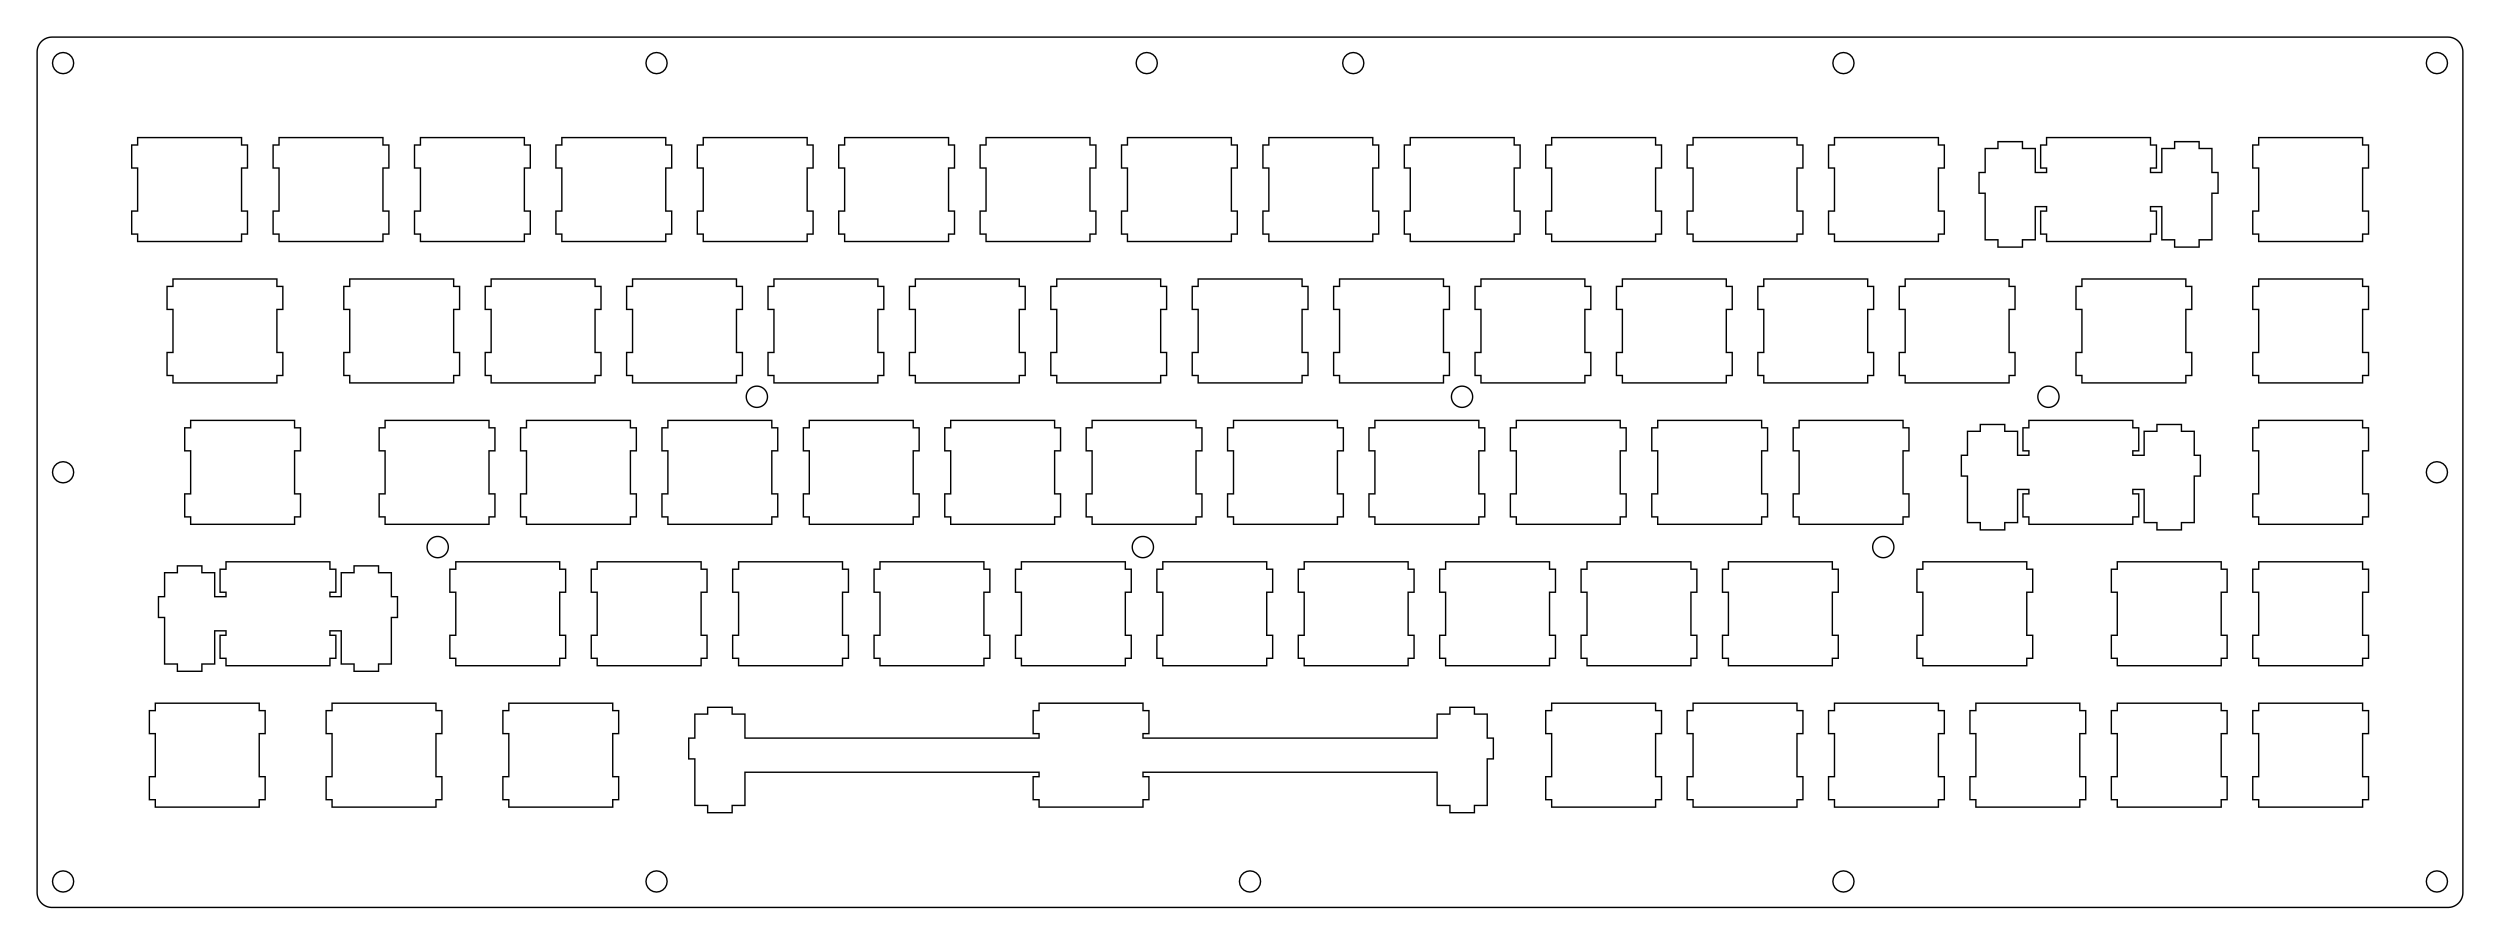<?xml version="1.0" encoding="UTF-8" standalone="no"?>
<svg
   xmlns:dc="http://purl.org/dc/elements/1.1/"
   xmlns:cc="http://creativecommons.org/ns#"
   xmlns:rdf="http://www.w3.org/1999/02/22-rdf-syntax-ns#"
   xmlns:svg="http://www.w3.org/2000/svg"
   xmlns="http://www.w3.org/2000/svg"
   xmlns:sodipodi="http://sodipodi.sourceforge.net/DTD/sodipodi-0.dtd"
   xmlns:inkscape="http://www.inkscape.org/namespaces/inkscape"
   width="336.802mm"
   height="127.251mm"
   viewBox="0.000 0.000 336.802 127.251"
   version="1.1"
   id="svg1165"
   sodipodi:docname="plate_layer_v3.svg"
   inkscape:version="1.0 (4035a4fb49, 2020-05-01)">
  <defs
     id="defs1169" />
  <sodipodi:namedview
     inkscape:document-rotation="0"
     pagecolor="#ffffff"
     bordercolor="#666666"
     borderopacity="1"
     objecttolerance="10"
     gridtolerance="10"
     guidetolerance="10"
     inkscape:pageopacity="0"
     inkscape:pageshadow="2"
     inkscape:window-width="2560"
     inkscape:window-height="1377"
     id="namedview1167"
     showgrid="false"
     inkscape:zoom="1.4142136"
     inkscape:cx="611.64635"
     inkscape:cy="145.42092"
     inkscape:window-x="1912"
     inkscape:window-y="-8"
     inkscape:window-maximized="1"
     inkscape:current-layer="layer1" />
  <g
     style="display:inline"
     inkscape:label="Layer 1"
     id="layer1"
     inkscape:groupmode="layer">
    <path
       id="polygon1003"
       d="m 331.795,120.408 -0.018,0.156 -0.031,0.154 -0.042,0.152 -0.055,0.147 -0.065,0.142 -0.077,0.137 -0.087,0.131 -0.098,0.123 -0.106,0.116 -0.116,0.106 -0.123,0.098 -0.131,0.087 -0.137,0.077 -0.142,0.065 -0.147,0.055 -0.152,0.042 -0.154,0.031 -0.156,0.018 -0.156,0.006 H 7.001 L 6.844,122.245 6.688,122.227 6.534,122.196 6.382,122.154 6.235,122.099 6.093,122.034 5.956,121.957 5.825,121.87 5.702,121.772 5.586,121.666 5.48,121.55 5.382,121.427 5.295,121.296 5.218,121.159 5.153,121.017 5.098,120.87 5.056,120.718 5.025,120.564 5.007,120.408 5,120.252 5.001,7.001 5.007,6.844 5.025,6.688 5.056,6.534 5.098,6.382 5.153,6.235 5.218,6.093 5.295,5.956 5.382,5.825 5.48,5.702 5.586,5.586 5.702,5.48 5.825,5.382 5.956,5.295 6.093,5.218 6.235,5.153 6.382,5.098 6.534,5.056 6.688,5.025 6.844,5.007 7.001,5 l 322.801,0.001 0.156,0.006 0.156,0.018 0.154,0.031 0.152,0.042 0.147,0.055 0.142,0.065 0.137,0.077 0.131,0.087 0.123,0.098 0.116,0.106 0.106,0.116 0.098,0.123 0.087,0.131 0.077,0.137 0.065,0.142 0.055,0.147 0.042,0.152 0.031,0.154 0.018,0.156 0.007,0.157 v 113.25 z"
       style="fill:none;stroke:#000000;stroke-width:0.05mm" />
    <path
       id="circle41008"
       d="m 274.539,53.453 a 1.429,1.429 0 0 0 1.429,1.429 1.429,1.429 0 0 0 1.429,-1.429 1.429,1.429 0 0 0 -1.429,-1.429 1.429,1.429 0 0 0 -1.429,1.429"
       style="fill:#000000;fill-opacity:0;stroke:#000000;stroke-width:0.189;stroke-linecap:round;stroke-linejoin:round;stroke-miterlimit:4;stroke-dasharray:none;stroke-opacity:1" />
    <path
       id="circle41010"
       d="m 252.289,73.703 a 1.429,1.429 0 0 0 1.429,1.429 1.429,1.429 0 0 0 1.429,-1.429 1.429,1.429 0 0 0 -1.429,-1.429 1.429,1.429 0 0 0 -1.429,1.429"
       style="fill:#000000;fill-opacity:0;stroke:#000000;stroke-width:0.189;stroke-linecap:round;stroke-linejoin:round;stroke-miterlimit:4;stroke-dasharray:none;stroke-opacity:1" />
    <path
       id="circle41012"
       d="m 195.539,53.453 a 1.429,1.429 0 0 0 1.429,1.429 1.429,1.429 0 0 0 1.429,-1.429 1.429,1.429 0 0 0 -1.429,-1.429 1.429,1.429 0 0 0 -1.429,1.429"
       style="fill:#000000;fill-opacity:0;stroke:#000000;stroke-width:0.189;stroke-linecap:round;stroke-linejoin:round;stroke-miterlimit:4;stroke-dasharray:none;stroke-opacity:1" />
    <path
       id="circle41014"
       d="m 152.539,73.703 a 1.429,1.429 0 0 0 1.429,1.429 1.429,1.429 0 0 0 1.429,-1.429 1.429,1.429 0 0 0 -1.429,-1.429 1.429,1.429 0 0 0 -1.429,1.429"
       style="fill:#000000;fill-opacity:0;stroke:#000000;stroke-width:0.189;stroke-linecap:round;stroke-linejoin:round;stroke-miterlimit:4;stroke-dasharray:none;stroke-opacity:1" />
    <path
       id="circle41016"
       d="m 100.538,53.453 a 1.429,1.429 0 0 0 1.429,1.429 1.429,1.429 0 0 0 1.429,-1.429 1.429,1.429 0 0 0 -1.429,-1.429 1.429,1.429 0 0 0 -1.429,1.429"
       style="fill:#000000;fill-opacity:0;stroke:#000000;stroke-width:0.189;stroke-linecap:round;stroke-linejoin:round;stroke-miterlimit:4;stroke-dasharray:none;stroke-opacity:1" />
    <path
       id="circle41018"
       d="m 57.539,73.703 a 1.429,1.429 0 0 0 1.429,1.429 1.429,1.429 0 0 0 1.429,-1.429 1.429,1.429 0 0 0 -1.429,-1.429 1.429,1.429 0 0 0 -1.429,1.429"
       style="fill:#000000;fill-opacity:0;stroke:#000000;stroke-width:0.189;stroke-linecap:round;stroke-linejoin:round;stroke-miterlimit:4;stroke-dasharray:none;stroke-opacity:1" />
    <path
       id="polygon1005"
       d="m 9.653,119.589 0.203,-0.397 0.069,-0.441 -0.069,-0.44 -0.203,-0.397 -0.315,-0.315 -0.397,-0.203 -0.441,-0.069 -0.441,0.069 -0.396,0.203 -0.315,0.315 -0.203,0.397 -0.07,0.44 0.07,0.441 0.203,0.397 0.315,0.315 0.396,0.203 0.441,0.069 0.441,-0.069 0.397,-0.203 z"
       style="fill:none;stroke:#000000;stroke-width:0.05mm" />
    <path
       id="polygon1007"
       d="m 89.604,119.589 0.202,-0.397 0.07,-0.441 -0.07,-0.44 -0.202,-0.397 -0.316,-0.315 -0.397,-0.203 -0.44,-0.069 -0.441,0.069 -0.397,0.203 -0.315,0.315 -0.203,0.397 -0.069,0.44 0.069,0.441 0.203,0.397 0.315,0.315 0.397,0.203 0.441,0.069 0.44,-0.069 0.397,-0.203 z"
       style="fill:none;stroke:#000000;stroke-width:0.05mm" />
    <path
       id="polygon1009"
       d="m 169.554,119.589 0.202,-0.397 0.07,-0.441 -0.07,-0.44 -0.202,-0.397 -0.315,-0.315 -0.398,-0.203 -0.44,-0.069 -0.44,0.069 -0.398,0.203 -0.315,0.315 -0.202,0.397 -0.07,0.44 0.07,0.441 0.202,0.397 0.315,0.315 0.398,0.203 0.44,0.069 0.44,-0.069 0.398,-0.203 z"
       style="fill:none;stroke:#000000;stroke-width:0.05mm" />
    <path
       id="polygon1011"
       d="m 249.504,119.589 0.203,-0.397 0.069,-0.441 -0.069,-0.44 -0.203,-0.397 -0.315,-0.315 -0.397,-0.203 -0.441,-0.069 -0.44,0.069 -0.397,0.203 -0.316,0.315 -0.202,0.397 -0.07,0.44 0.07,0.441 0.202,0.397 0.316,0.315 0.397,0.203 0.44,0.069 0.441,-0.069 0.397,-0.203 z"
       style="fill:none;stroke:#000000;stroke-width:0.05mm" />
    <path
       id="polygon1013"
       d="m 329.454,119.589 0.203,-0.397 0.07,-0.441 -0.07,-0.44 -0.203,-0.397 -0.315,-0.315 -0.397,-0.203 -0.44,-0.069 -0.441,0.069 -0.397,0.203 -0.315,0.315 -0.203,0.397 -0.069,0.44 0.069,0.441 0.203,0.397 0.315,0.315 0.397,0.203 0.441,0.069 0.44,-0.069 0.397,-0.203 z"
       style="fill:none;stroke:#000000;stroke-width:0.05mm" />
    <path
       id="polygon1091"
       d="M 9.653,64.463 9.856,64.066 9.925,63.626 9.856,63.186 9.653,62.788 9.338,62.473 8.941,62.271 8.5,62.201 l -0.441,0.07 -0.396,0.202 -0.315,0.315 -0.203,0.398 -0.07,0.44 0.07,0.44 0.203,0.397 0.315,0.316 0.396,0.202 0.441,0.07 0.441,-0.07 0.397,-0.202 z"
       style="fill:none;stroke:#000000;stroke-width:0.05mm" />
    <path
       id="polygon1093"
       d="m 329.454,64.463 0.203,-0.397 0.07,-0.44 -0.07,-0.44 -0.203,-0.398 -0.315,-0.315 -0.397,-0.202 -0.44,-0.07 -0.441,0.07 -0.397,0.202 -0.315,0.315 -0.203,0.398 -0.069,0.44 0.069,0.44 0.203,0.397 0.315,0.316 0.397,0.202 0.441,0.07 0.44,-0.07 0.397,-0.202 z"
       style="fill:none;stroke:#000000;stroke-width:0.05mm" />
    <path
       id="polygon1155"
       d="M 9.653,9.338 9.856,8.941 9.925,8.501 9.856,8.059 9.653,7.663 9.338,7.348 8.941,7.145 8.5,7.076 8.059,7.145 7.663,7.348 7.348,7.663 7.145,8.059 7.075,8.501 7.145,8.941 7.348,9.338 7.663,9.653 8.059,9.856 8.5,9.926 8.941,9.856 9.338,9.653 Z"
       style="fill:none;stroke:#000000;stroke-width:0.05mm" />
    <path
       id="polygon1157"
       d="m 329.454,9.338 0.203,-0.397 0.07,-0.44 -0.07,-0.442 -0.203,-0.396 -0.315,-0.315 -0.397,-0.203 -0.44,-0.069 -0.441,0.069 -0.397,0.203 -0.315,0.315 -0.203,0.396 -0.069,0.442 0.069,0.44 0.203,0.397 0.315,0.315 0.397,0.203 0.441,0.07 0.44,-0.07 0.397,-0.203 z"
       style="fill:none;stroke:#000000;stroke-width:0.05mm" />
    <path
       id="polygon1159"
       d="m 249.504,9.338 0.203,-0.397 0.069,-0.44 -0.069,-0.442 -0.203,-0.396 -0.315,-0.315 -0.397,-0.203 -0.441,-0.069 -0.44,0.069 -0.397,0.203 -0.316,0.315 -0.202,0.396 -0.07,0.442 0.07,0.44 0.202,0.397 0.316,0.315 0.397,0.203 0.44,0.07 0.441,-0.07 0.397,-0.203 z"
       style="fill:none;stroke:#000000;stroke-width:0.05mm" />
    <path
       id="polygon1163"
       d="m 89.604,9.338 0.202,-0.397 0.07,-0.44 -0.07,-0.442 -0.202,-0.396 -0.316,-0.315 -0.397,-0.203 -0.44,-0.069 -0.441,0.069 -0.397,0.203 -0.315,0.315 -0.203,0.396 -0.069,0.442 0.069,0.44 0.203,0.397 0.315,0.315 0.397,0.203 0.441,0.07 0.44,-0.07 0.397,-0.203 z"
       style="fill:none;stroke:#000000;stroke-width:0.05mm" />
    <path
       id="polygon2539-6-6"
       d="m 181.475,7.348 0.397,-0.203 0.44,-0.069 0.441,0.069 0.397,0.203 0.315,0.315 0.203,0.396 0.069,0.442 -0.069,0.44 -0.203,0.397 -0.315,0.315 -0.397,0.203 -0.441,0.07 -0.44,-0.07 -0.397,-0.203 -0.316,-0.315 -0.202,-0.397 -0.07,-0.44 0.07,-0.442 0.202,-0.396 z"
       style="fill:none;stroke:#000000;stroke-width:0.05mm" />
    <path
       id="polygon2539-6-9"
       d="m 153.065,8.5 0.069,-0.44 0.203,-0.397 0.315,-0.315 0.397,-0.203 0.441,-0.07 0.44,0.07 0.397,0.203 0.316,0.315 0.202,0.397 0.07,0.44 -0.07,0.442 -0.202,0.396 -0.316,0.315 -0.397,0.203 -0.44,0.069 -0.441,-0.069 -0.397,-0.203 -0.315,-0.315 -0.203,-0.396 z"
       style="fill:none;stroke:#000000;stroke-width:0.05mm" />
    <path
       id="polygon4"
       transform="translate(11.016,11.01)"
       d="m 128.169,84.726 v 3.099 h 0.799 v 0.601 H 89.344 v -3.23 h -1.725 v -0.921 h -3.3 v 0.921 h -1.725 v 3.23 h -0.825 v 2.8 h 0.825 v 6.269 h 1.725 v 0.981 h 3.3 v -0.981 h 1.725 v -4.47 h 39.624 v 0.601 h -0.799 v 3.1 h 0.799 v 1 h 14.001 v -1 h 0.8 v -3.1 h -0.8 v -0.601 h 39.625 v 4.47 h 1.725 v 0.981 h 3.3 v -0.981 h 1.725 v -6.269 h 0.825 v -2.8 h -0.825 v -3.23 h -1.725 v -0.921 h -3.3 v 0.921 h -1.725 v 3.23 h -39.625 v -0.601 h 0.8 v -3.099 h -0.8 v -1 h -14.001 v 1 z"
       style="fill:none;stroke:#000000;stroke-width:0.05mm" />
    <path
       id="polygon6"
       transform="translate(11.016,11.01)"
       d="m 292.476,84.726 v 3.099 h 0.8 v 5.801 h -0.8 v 3.1 h 0.8 v 1 h 14 v -1 h 0.8 v -3.1 h -0.8 v -5.801 h 0.8 v -3.099 h -0.8 v -1 h -14 v 1 z"
       style="fill:none;stroke:#000000;stroke-width:0.05mm" />
    <path
       id="polygon8"
       transform="translate(11.016,11.01)"
       d="m 273.426,84.726 v 3.099 h 0.8 v 5.801 h -0.8 v 3.1 h 0.8 v 1 h 14 v -1 h 0.8 v -3.1 h -0.8 v -5.801 h 0.8 v -3.099 h -0.8 v -1 h -14 v 1 z"
       style="fill:none;stroke:#000000;stroke-width:0.05mm" />
    <path
       id="polygon10"
       transform="translate(11.016,11.01)"
       d="m 254.376,84.726 v 3.099 h 0.8 v 5.801 h -0.8 v 3.1 h 0.8 v 1 h 14 v -1 h 0.8 v -3.1 h -0.8 v -5.801 h 0.8 v -3.099 h -0.8 v -1 h -14 v 1 z"
       style="fill:none;stroke:#000000;stroke-width:0.05mm" />
    <path
       id="polygon12"
       transform="translate(11.016,11.01)"
       d="m 235.326,84.726 v 3.099 h 0.8 v 5.801 h -0.8 v 3.1 h 0.8 v 1 h 14 v -1 h 0.8 v -3.1 h -0.8 v -5.801 h 0.8 v -3.099 h -0.8 v -1 h -14 v 1 z"
       style="fill:none;stroke:#000000;stroke-width:0.05mm" />
    <path
       id="polygon14"
       transform="translate(11.016,11.01)"
       d="m 216.276,84.726 v 3.099 h 0.8 v 5.801 h -0.8 v 3.1 h 0.8 v 1 h 14 v -1 h 0.8 v -3.1 h -0.8 v -5.801 h 0.8 v -3.099 h -0.8 v -1 h -14 v 1 z"
       style="fill:none;stroke:#000000;stroke-width:0.05mm" />
    <path
       id="polygon16"
       transform="translate(11.016,11.01)"
       d="m 197.226,84.726 v 3.099 h 0.8 v 5.801 h -0.8 v 3.1 h 0.8 v 1 h 14 v -1 h 0.8 v -3.1 h -0.8 v -5.801 h 0.8 v -3.099 h -0.8 v -1 h -14 v 1 z"
       style="fill:none;stroke:#000000;stroke-width:0.05mm" />
    <path
       id="polygon18"
       transform="translate(11.016,11.01)"
       d="m 56.732,84.726 v 3.099 h 0.8 v 5.801 h -0.8 v 3.1 h 0.8 v 1 h 14 v -1 h 0.8 v -3.1 h -0.8 v -5.801 h 0.8 v -3.099 h -0.8 v -1 h -14 v 1 z"
       style="fill:none;stroke:#000000;stroke-width:0.05mm" />
    <path
       id="polygon20"
       transform="translate(11.016,11.01)"
       d="m 32.919,84.726 v 3.099 h 0.8 v 5.801 h -0.8 v 3.1 h 0.8 v 1 h 14 v -1 h 0.8 v -3.1 h -0.8 v -5.801 h 0.8 v -3.099 h -0.8 v -1 h -14 v 1 z"
       style="fill:none;stroke:#000000;stroke-width:0.05mm" />
    <path
       id="polygon22"
       transform="translate(11.016,11.01)"
       d="m 9.107,84.726 v 3.099 h 0.8 v 5.801 h -0.8 v 3.1 h 0.8 v 1 h 14 v -1 h 0.8 v -3.1 h -0.8 v -5.801 h 0.8 v -3.099 h -0.8 v -1 h -14 v 1 z"
       style="fill:none;stroke:#000000;stroke-width:0.05mm" />
    <path
       id="polygon24"
       transform="translate(11.016,11.01)"
       d="m 18.632,65.676 v 3.099 h 0.8 v 0.601 h -1.525 v -3.23 h -1.725 v -0.921 h -3.3 v 0.921 h -1.725 v 3.23 h -0.825 v 2.8 h 0.825 v 6.27 h 1.725 v 0.98 h 3.3 v -0.98 h 1.725 v -4.47 h 1.525 v 0.6 h -0.8 v 3.1 h 0.8 v 1 h 14 v -1 h 0.8 v -3.1 h -0.8 v -0.6 h 1.525 v 4.47 h 1.725 v 0.98 h 3.3 v -0.98 h 1.725 v -6.27 h 0.825 v -2.8 h -0.825 v -3.23 h -1.725 v -0.921 h -3.3 v 0.921 h -1.725 v 3.23 h -1.525 v -0.601 h 0.8 v -3.099 h -0.8 v -1 h -14 v 1 z"
       style="fill:none;stroke:#000000;stroke-width:0.05mm" />
    <path
       id="polygon26"
       transform="translate(11.016,11.01)"
       d="m 292.476,65.676 v 3.099 h 0.8 v 5.801 h -0.8 v 3.1 h 0.8 v 1 h 14 v -1 h 0.8 v -3.1 h -0.8 v -5.801 h 0.8 v -3.099 h -0.8 v -1 h -14 v 1 z"
       style="fill:none;stroke:#000000;stroke-width:0.05mm" />
    <path
       id="polygon28"
       transform="translate(11.016,11.01)"
       d="m 273.426,65.676 v 3.099 h 0.8 v 5.801 h -0.8 v 3.1 h 0.8 v 1 h 14 v -1 h 0.8 v -3.1 h -0.8 v -5.801 h 0.8 v -3.099 h -0.8 v -1 h -14 v 1 z"
       style="fill:none;stroke:#000000;stroke-width:0.05mm" />
    <path
       id="polygon30"
       transform="translate(11.016,11.01)"
       d="m 247.232,65.676 v 3.099 h 0.8 v 5.801 h -0.8 v 3.1 h 0.8 v 1 h 14 v -1 h 0.8 v -3.1 h -0.8 v -5.801 h 0.8 v -3.099 h -0.8 v -1 h -14 v 1 z"
       style="fill:none;stroke:#000000;stroke-width:0.05mm" />
    <path
       id="polygon32"
       transform="translate(11.016,11.01)"
       d="m 221.038,65.676 v 3.099 h 0.8 v 5.801 h -0.8 v 3.1 h 0.8 v 1 h 14 v -1 h 0.8 v -3.1 h -0.8 v -5.801 h 0.8 v -3.099 h -0.8 v -1 h -14 v 1 z"
       style="fill:none;stroke:#000000;stroke-width:0.05mm" />
    <path
       id="polygon34"
       transform="translate(11.016,11.01)"
       d="m 201.988,65.676 v 3.099 h 0.8 v 5.801 h -0.8 v 3.1 h 0.8 v 1 h 14 v -1 h 0.8 v -3.1 h -0.8 v -5.801 h 0.8 v -3.099 h -0.8 v -1 h -14 v 1 z"
       style="fill:none;stroke:#000000;stroke-width:0.05mm" />
    <path
       id="polygon36"
       transform="translate(11.016,11.01)"
       d="m 182.938,65.676 v 3.099 h 0.8 v 5.801 h -0.8 v 3.1 h 0.8 v 1 h 14 v -1 h 0.8 v -3.1 h -0.8 v -5.801 h 0.8 v -3.099 h -0.8 v -1 h -14 v 1 z"
       style="fill:none;stroke:#000000;stroke-width:0.05mm" />
    <path
       id="polygon38"
       transform="translate(11.016,11.01)"
       d="m 163.888,65.676 v 3.099 h 0.8 v 5.801 h -0.8 v 3.1 h 0.8 v 1 h 14 v -1 h 0.8 v -3.1 h -0.8 v -5.801 h 0.8 v -3.099 h -0.8 v -1 h -14 v 1 z"
       style="fill:none;stroke:#000000;stroke-width:0.05mm" />
    <path
       id="polygon40"
       transform="translate(11.016,11.01)"
       d="m 144.838,65.676 v 3.099 h 0.8 v 5.801 h -0.8 v 3.1 h 0.8 v 1 h 14 v -1 h 0.8 v -3.1 h -0.8 v -5.801 h 0.8 v -3.099 h -0.8 v -1 h -14 v 1 z"
       style="fill:none;stroke:#000000;stroke-width:0.05mm" />
    <path
       id="polygon42"
       transform="translate(11.016,11.01)"
       d="m 125.788,65.676 v 3.099 h 0.8 v 5.801 h -0.8 v 3.1 h 0.8 v 1 h 14 v -1 h 0.8 v -3.1 h -0.8 v -5.801 h 0.8 v -3.099 h -0.8 v -1 h -14 v 1 z"
       style="fill:none;stroke:#000000;stroke-width:0.05mm" />
    <path
       id="polygon44"
       transform="translate(11.016,11.01)"
       d="m 106.738,65.676 v 3.099 h 0.8 v 5.801 h -0.8 v 3.1 h 0.8 v 1 h 14 v -1 h 0.8 v -3.1 h -0.8 v -5.801 h 0.8 v -3.099 h -0.8 v -1 h -14 v 1 z"
       style="fill:none;stroke:#000000;stroke-width:0.05mm" />
    <path
       id="polygon46"
       transform="translate(11.016,11.01)"
       d="m 87.688,65.676 v 3.099 h 0.8 v 5.801 h -0.8 v 3.1 h 0.8 v 1 h 14 v -1 h 0.8 v -3.1 h -0.8 v -5.801 h 0.8 v -3.099 h -0.8 v -1 h -14 v 1 z"
       style="fill:none;stroke:#000000;stroke-width:0.05mm" />
    <path
       id="polygon48"
       transform="translate(11.016,11.01)"
       d="m 68.638,65.676 v 3.099 h 0.8 v 5.801 h -0.8 v 3.1 h 0.8 v 1 h 14 v -1 h 0.8 v -3.1 h -0.8 v -5.801 h 0.8 v -3.099 h -0.8 v -1 h -14 v 1 z"
       style="fill:none;stroke:#000000;stroke-width:0.05mm" />
    <path
       id="polygon50"
       transform="translate(11.016,11.01)"
       d="m 49.588,65.676 v 3.099 h 0.8 v 5.801 h -0.8 v 3.1 h 0.8 v 1 h 14 v -1 h 0.8 v -3.1 h -0.8 v -5.801 h 0.8 v -3.099 h -0.8 v -1 h -14 v 1 z"
       style="fill:none;stroke:#000000;stroke-width:0.05mm" />
    <path
       id="polygon52"
       transform="translate(11.016,11.01)"
       d="m 261.518,46.626 v 3.1 h 0.801 v 0.6 h -1.525 v -3.23 h -1.726 v -0.92 h -3.299 v 0.92 h -1.725 v 3.23 h -0.825 v 2.8 h 0.825 v 6.269 h 1.725 v 0.981 h 3.299 v -0.981 h 1.726 v -4.469 h 1.525 v 0.6 h -0.801 v 3.1 h 0.801 v 1 h 14 v -1 h 0.8 v -3.1 h -0.8 v -0.6 h 1.525 v 4.469 h 1.725 v 0.981 h 3.3 v -0.981 h 1.725 v -6.269 h 0.825 v -2.8 h -0.825 v -3.23 h -1.725 v -0.92 h -3.3 v 0.92 h -1.725 v 3.23 h -1.525 v -0.6 h 0.8 v -3.1 h -0.8 v -1 h -14 v 1 z"
       style="fill:none;stroke:#000000;stroke-width:0.05mm" />
    <path
       id="polygon54"
       transform="translate(11.016,11.01)"
       d="m 292.476,46.626 v 3.1 h 0.8 v 5.8 h -0.8 v 3.1 h 0.8 v 1 h 14 v -1 h 0.8 v -3.1 h -0.8 v -5.8 h 0.8 v -3.1 h -0.8 v -1 h -14 v 1 z"
       style="fill:none;stroke:#000000;stroke-width:0.05mm" />
    <path
       id="polygon56"
       transform="translate(11.016,11.01)"
       d="m 230.563,46.626 v 3.1 h 0.8 v 5.8 h -0.8 v 3.1 h 0.8 v 1 h 14 v -1 h 0.8 v -3.1 h -0.8 v -5.8 h 0.8 v -3.1 h -0.8 v -1 h -14 v 1 z"
       style="fill:none;stroke:#000000;stroke-width:0.05mm" />
    <path
       id="polygon58"
       transform="translate(11.016,11.01)"
       d="m 211.513,46.626 v 3.1 h 0.8 v 5.8 h -0.8 v 3.1 h 0.8 v 1 h 14 v -1 h 0.8 v -3.1 h -0.8 v -5.8 h 0.8 v -3.1 h -0.8 v -1 h -14 v 1 z"
       style="fill:none;stroke:#000000;stroke-width:0.05mm" />
    <path
       id="polygon60"
       transform="translate(11.016,11.01)"
       d="m 192.463,46.626 v 3.1 h 0.8 v 5.8 h -0.8 v 3.1 h 0.8 v 1 h 14 v -1 h 0.8 v -3.1 h -0.8 v -5.8 h 0.8 v -3.1 h -0.8 v -1 h -14 v 1 z"
       style="fill:none;stroke:#000000;stroke-width:0.05mm" />
    <path
       id="polygon62"
       transform="translate(11.016,11.01)"
       d="m 173.413,46.626 v 3.1 h 0.8 v 5.8 h -0.8 v 3.1 h 0.8 v 1 h 14 v -1 h 0.8 v -3.1 h -0.8 v -5.8 h 0.8 v -3.1 h -0.8 v -1 h -14 v 1 z"
       style="fill:none;stroke:#000000;stroke-width:0.05mm" />
    <path
       id="polygon64"
       transform="translate(11.016,11.01)"
       d="m 154.363,46.626 v 3.1 h 0.8 v 5.8 h -0.8 v 3.1 h 0.8 v 1 h 14 v -1 h 0.8 v -3.1 h -0.8 v -5.8 h 0.8 v -3.1 h -0.8 v -1 h -14 v 1 z"
       style="fill:none;stroke:#000000;stroke-width:0.05mm" />
    <path
       id="polygon66"
       transform="translate(11.016,11.01)"
       d="m 135.313,46.626 v 3.1 h 0.8 v 5.8 h -0.8 v 3.1 h 0.8 v 1 h 14 v -1 h 0.8 v -3.1 h -0.8 v -5.8 h 0.8 v -3.1 h -0.8 v -1 h -14 v 1 z"
       style="fill:none;stroke:#000000;stroke-width:0.05mm" />
    <path
       id="polygon68"
       transform="translate(11.016,11.01)"
       d="m 116.263,46.626 v 3.1 h 0.8 v 5.8 h -0.8 v 3.1 h 0.8 v 1 h 14 v -1 h 0.8 v -3.1 h -0.8 v -5.8 h 0.8 v -3.1 h -0.8 v -1 h -14 v 1 z"
       style="fill:none;stroke:#000000;stroke-width:0.05mm" />
    <path
       id="polygon70"
       transform="translate(11.016,11.01)"
       d="m 97.213,46.626 v 3.1 h 0.8 v 5.8 h -0.8 v 3.1 h 0.8 v 1 h 14 v -1 h 0.8 v -3.1 h -0.8 v -5.8 h 0.8 v -3.1 h -0.8 v -1 h -14 v 1 z"
       style="fill:none;stroke:#000000;stroke-width:0.05mm" />
    <path
       id="polygon72"
       transform="translate(11.016,11.01)"
       d="m 78.163,46.626 v 3.1 h 0.8 v 5.8 h -0.8 v 3.1 h 0.8 v 1 h 14 v -1 h 0.8 v -3.1 h -0.8 v -5.8 h 0.8 v -3.1 h -0.8 v -1 h -14 v 1 z"
       style="fill:none;stroke:#000000;stroke-width:0.05mm" />
    <path
       id="polygon74"
       transform="translate(11.016,11.01)"
       d="m 59.113,46.626 v 3.1 h 0.8 v 5.8 h -0.8 v 3.1 h 0.8 v 1 h 14 v -1 h 0.8 v -3.1 h -0.8 v -5.8 h 0.8 v -3.1 h -0.8 v -1 h -14 v 1 z"
       style="fill:none;stroke:#000000;stroke-width:0.05mm" />
    <path
       id="polygon76"
       transform="translate(11.016,11.01)"
       d="m 40.063,46.626 v 3.1 h 0.8 v 5.8 h -0.8 v 3.1 h 0.8 v 1 h 14 v -1 h 0.8 v -3.1 h -0.8 v -5.8 h 0.8 v -3.1 h -0.8 v -1 h -14 v 1 z"
       style="fill:none;stroke:#000000;stroke-width:0.05mm" />
    <path
       id="polygon78"
       transform="translate(11.016,11.01)"
       d="m 13.869,46.626 v 3.1 h 0.8 v 5.8 h -0.8 v 3.1 h 0.8 v 1 h 14 v -1 h 0.8 v -3.1 h -0.8 v -5.8 h 0.8 v -3.1 h -0.8 v -1 h -14 v 1 z"
       style="fill:none;stroke:#000000;stroke-width:0.05mm" />
    <path
       id="polygon80"
       transform="translate(11.016,11.01)"
       d="m 292.476,27.576 v 3.1 h 0.8 v 5.8 h -0.8 v 3.1 h 0.8 v 1 h 14 v -1 h 0.8 v -3.1 h -0.8 v -5.8 h 0.8 v -3.1 h -0.8 v -1 h -14 v 1 z"
       style="fill:none;stroke:#000000;stroke-width:0.05mm" />
    <path
       id="polygon82"
       transform="translate(11.016,11.01)"
       d="m 268.663,27.576 v 3.1 h 0.8 v 5.8 h -0.8 v 3.1 h 0.8 v 1 h 14 v -1 h 0.8 v -3.1 h -0.8 v -5.8 h 0.8 v -3.1 h -0.8 v -1 h -14 v 1 z"
       style="fill:none;stroke:#000000;stroke-width:0.05mm" />
    <path
       id="polygon84"
       transform="translate(11.016,11.01)"
       d="m 244.851,27.576 v 3.1 h 0.8 v 5.8 h -0.8 v 3.1 h 0.8 v 1 h 13.999 v -1 h 0.801 v -3.1 h -0.801 v -5.8 h 0.801 v -3.1 h -0.801 v -1 h -13.999 v 1 z"
       style="fill:none;stroke:#000000;stroke-width:0.05mm" />
    <path
       id="polygon86"
       transform="translate(11.016,11.01)"
       d="m 225.801,27.576 v 3.1 h 0.8 v 5.8 h -0.8 v 3.1 h 0.8 v 1 h 14 v -1 h 0.8 v -3.1 h -0.8 v -5.8 h 0.8 v -3.1 h -0.8 v -1 h -14 v 1 z"
       style="fill:none;stroke:#000000;stroke-width:0.05mm" />
    <path
       id="polygon88"
       transform="translate(11.016,11.01)"
       d="m 206.751,27.576 v 3.1 h 0.8 v 5.8 h -0.8 v 3.1 h 0.8 v 1 h 14 v -1 h 0.8 v -3.1 h -0.8 v -5.8 h 0.8 v -3.1 h -0.8 v -1 h -14 v 1 z"
       style="fill:none;stroke:#000000;stroke-width:0.05mm" />
    <path
       id="polygon90"
       transform="translate(11.016,11.01)"
       d="m 187.701,27.576 v 3.1 h 0.8 v 5.8 h -0.8 v 3.1 h 0.8 v 1 h 14 v -1 h 0.8 v -3.1 h -0.8 v -5.8 h 0.8 v -3.1 h -0.8 v -1 h -14 v 1 z"
       style="fill:none;stroke:#000000;stroke-width:0.05mm" />
    <path
       id="polygon92"
       transform="translate(11.016,11.01)"
       d="m 168.651,27.576 v 3.1 h 0.8 v 5.8 h -0.8 v 3.1 h 0.8 v 1 h 14 v -1 h 0.8 v -3.1 h -0.8 v -5.8 h 0.8 v -3.1 h -0.8 v -1 h -14 v 1 z"
       style="fill:none;stroke:#000000;stroke-width:0.05mm" />
    <path
       id="polygon94"
       transform="translate(11.016,11.01)"
       d="m 149.601,27.576 v 3.1 h 0.8 v 5.8 h -0.8 v 3.1 h 0.8 v 1 h 14 v -1 h 0.8 v -3.1 h -0.8 v -5.8 h 0.8 v -3.1 h -0.8 v -1 h -14 v 1 z"
       style="fill:none;stroke:#000000;stroke-width:0.05mm" />
    <path
       id="polygon96"
       transform="translate(11.016,11.01)"
       d="m 130.55,27.576 v 3.1 h 0.801 v 5.8 h -0.801 v 3.1 h 0.801 v 1 h 14 v -1 h 0.8 v -3.1 h -0.8 v -5.8 h 0.8 v -3.1 h -0.8 v -1 h -14 v 1 z"
       style="fill:none;stroke:#000000;stroke-width:0.05mm" />
    <path
       id="polygon98"
       transform="translate(11.016,11.01)"
       d="m 111.501,27.576 v 3.1 h 0.8 v 5.8 h -0.8 v 3.1 h 0.8 v 1 h 14 v -1 h 0.8 v -3.1 h -0.8 v -5.8 h 0.8 v -3.1 h -0.8 v -1 h -14 v 1 z"
       style="fill:none;stroke:#000000;stroke-width:0.05mm" />
    <path
       id="polygon100"
       transform="translate(11.016,11.01)"
       d="m 92.451,27.576 v 3.1 h 0.8 v 5.8 h -0.8 v 3.1 h 0.8 v 1 h 14 v -1 h 0.8 v -3.1 h -0.8 v -5.8 h 0.8 v -3.1 h -0.8 v -1 h -14 v 1 z"
       style="fill:none;stroke:#000000;stroke-width:0.05mm" />
    <path
       id="polygon102"
       transform="translate(11.016,11.01)"
       d="m 73.401,27.576 v 3.1 h 0.8 v 5.8 h -0.8 v 3.1 h 0.8 v 1 h 14 v -1 h 0.8 v -3.1 h -0.8 v -5.8 h 0.8 v -3.1 h -0.8 v -1 h -14 v 1 z"
       style="fill:none;stroke:#000000;stroke-width:0.05mm" />
    <path
       id="polygon104"
       transform="translate(11.016,11.01)"
       d="m 54.351,27.576 v 3.1 h 0.8 v 5.8 h -0.8 v 3.1 h 0.8 v 1 h 14 v -1 h 0.8 v -3.1 h -0.8 v -5.8 h 0.8 v -3.1 h -0.8 v -1 h -14 v 1 z"
       style="fill:none;stroke:#000000;stroke-width:0.05mm" />
    <path
       id="polygon106"
       transform="translate(11.016,11.01)"
       d="m 35.301,27.576 v 3.1 h 0.8 v 5.8 h -0.8 v 3.1 h 0.8 v 1 h 14 v -1 h 0.8 v -3.1 h -0.8 v -5.8 h 0.8 v -3.1 h -0.8 v -1 h -14 v 1 z"
       style="fill:none;stroke:#000000;stroke-width:0.05mm" />
    <path
       id="polygon108"
       transform="translate(11.016,11.01)"
       d="m 11.488,27.576 v 3.1 h 0.8 v 5.8 h -0.8 v 3.1 h 0.8 v 1 h 14 v -1 h 0.8 v -3.1 h -0.8 v -5.8 h 0.8 v -3.1 h -0.8 v -1 h -14 v 1 z"
       style="fill:none;stroke:#000000;stroke-width:0.05mm" />
    <path
       id="polygon110"
       transform="translate(11.016,11.01)"
       d="m 263.901,8.526 v 3.1 h 0.8 v 0.6 h -1.525 v -3.23 h -1.725 V 8.075 h -3.301 v 0.921 h -1.724 v 3.23 h -0.825 v 2.8 h 0.825 v 6.27 h 1.724 v 0.98 h 3.301 v -0.98 h 1.725 v -4.47 h 1.525 v 0.6 h -0.8 v 3.1 h 0.8 v 1 h 14 v -1 h 0.8 v -3.1 h -0.8 v -0.6 h 1.525 v 4.47 h 1.725 v 0.98 h 3.3 v -0.98 h 1.725 v -6.27 h 0.825 v -2.8 h -0.825 v -3.23 h -1.725 V 8.075 h -3.3 v 0.921 h -1.725 v 3.23 h -1.525 v -0.6 h 0.8 v -3.1 h -0.8 v -1 h -14 v 1 z"
       style="fill:none;stroke:#000000;stroke-width:0.05mm" />
    <path
       id="polygon112"
       transform="translate(11.016,11.01)"
       d="m 292.476,8.526 v 3.1 h 0.8 v 5.8 h -0.8 v 3.1 h 0.8 v 1 h 14 v -1 h 0.8 v -3.1 h -0.8 v -5.8 h 0.8 v -3.1 h -0.8 v -1 h -14 v 1 z"
       style="fill:none;stroke:#000000;stroke-width:0.05mm" />
    <path
       id="polygon114"
       transform="translate(11.016,11.01)"
       d="m 235.326,8.526 v 3.1 h 0.8 v 5.8 h -0.8 v 3.1 h 0.8 v 1 h 14 v -1 h 0.8 v -3.1 h -0.8 v -5.8 h 0.8 v -3.1 h -0.8 v -1 h -14 v 1 z"
       style="fill:none;stroke:#000000;stroke-width:0.05mm" />
    <path
       id="polygon116"
       transform="translate(11.016,11.01)"
       d="m 216.276,8.526 v 3.1 h 0.8 v 5.8 h -0.8 v 3.1 h 0.8 v 1 h 14 v -1 h 0.8 v -3.1 h -0.8 v -5.8 h 0.8 v -3.1 h -0.8 v -1 h -14 v 1 z"
       style="fill:none;stroke:#000000;stroke-width:0.05mm" />
    <path
       id="polygon118"
       transform="translate(11.016,11.01)"
       d="m 197.226,8.526 v 3.1 h 0.8 v 5.8 h -0.8 v 3.1 h 0.8 v 1 h 14 v -1 h 0.8 v -3.1 h -0.8 v -5.8 h 0.8 v -3.1 h -0.8 v -1 h -14 v 1 z"
       style="fill:none;stroke:#000000;stroke-width:0.05mm" />
    <path
       id="polygon120"
       transform="translate(11.016,11.01)"
       d="m 178.176,8.526 v 3.1 h 0.8 v 5.8 h -0.8 v 3.1 h 0.8 v 1 h 14 v -1 h 0.8 v -3.1 h -0.8 v -5.8 h 0.8 v -3.1 h -0.8 v -1 h -14 v 1 z"
       style="fill:none;stroke:#000000;stroke-width:0.05mm" />
    <path
       id="polygon122"
       transform="translate(11.016,11.01)"
       d="m 159.126,8.526 v 3.1 h 0.8 v 5.8 h -0.8 v 3.1 h 0.8 v 1 h 14 v -1 h 0.8 v -3.1 h -0.8 v -5.8 h 0.8 v -3.1 h -0.8 v -1 h -14 v 1 z"
       style="fill:none;stroke:#000000;stroke-width:0.05mm" />
    <path
       id="polygon124"
       transform="translate(11.016,11.01)"
       d="m 140.076,8.526 v 3.1 h 0.8 v 5.8 h -0.8 v 3.1 h 0.8 v 1 h 14 v -1 h 0.8 v -3.1 h -0.8 v -5.8 h 0.8 v -3.1 h -0.8 v -1 h -14 v 1 z"
       style="fill:none;stroke:#000000;stroke-width:0.05mm" />
    <path
       id="polygon126"
       transform="translate(11.016,11.01)"
       d="m 121.025,8.526 v 3.1 h 0.8 v 5.8 h -0.8 v 3.1 h 0.8 v 1 h 14.001 v -1 h 0.8 v -3.1 h -0.8 v -5.8 h 0.8 v -3.1 h -0.8 v -1 h -14.001 v 1 z"
       style="fill:none;stroke:#000000;stroke-width:0.05mm" />
    <path
       id="polygon128"
       transform="translate(11.016,11.01)"
       d="m 101.976,8.526 v 3.1 h 0.799 v 5.8 h -0.799 v 3.1 h 0.799 v 1 h 14 v -1 h 0.8 v -3.1 h -0.8 v -5.8 h 0.8 v -3.1 h -0.8 v -1 h -14 v 1 z"
       style="fill:none;stroke:#000000;stroke-width:0.05mm" />
    <path
       id="polygon130"
       transform="translate(11.016,11.01)"
       d="m 82.926,8.526 v 3.1 h 0.8 v 5.8 h -0.8 v 3.1 h 0.8 v 1 h 14 v -1 h 0.799 v -3.1 h -0.799 v -5.8 h 0.799 v -3.1 h -0.799 v -1 h -14 v 1 z"
       style="fill:none;stroke:#000000;stroke-width:0.05mm" />
    <path
       id="polygon132"
       transform="translate(11.016,11.01)"
       d="m 63.876,8.526 v 3.1 h 0.8 v 5.8 h -0.8 v 3.1 h 0.8 v 1 h 14 v -1 h 0.8 v -3.1 h -0.8 v -5.8 h 0.8 v -3.1 h -0.8 v -1 h -14 v 1 z"
       style="fill:none;stroke:#000000;stroke-width:0.05mm" />
    <path
       id="polygon134"
       transform="translate(11.016,11.01)"
       d="m 44.826,8.526 v 3.1 h 0.8 v 5.8 h -0.8 v 3.1 h 0.8 v 1 h 14 v -1 h 0.8 v -3.1 h -0.8 v -5.8 h 0.8 v -3.1 h -0.8 v -1 h -14 v 1 z"
       style="fill:none;stroke:#000000;stroke-width:0.05mm" />
    <path
       id="polygon136"
       transform="translate(11.016,11.01)"
       d="m 25.776,8.526 v 3.1 h 0.8 v 5.8 h -0.8 v 3.1 h 0.8 v 1 h 14 v -1 h 0.8 v -3.1 h -0.8 v -5.8 h 0.8 v -3.1 h -0.8 v -1 h -14 v 1 z"
       style="fill:none;stroke:#000000;stroke-width:0.05mm" />
    <path
       id="polygon138"
       transform="translate(11.016,11.01)"
       d="m 6.726,8.526 v 3.1 h 0.8 v 5.8 h -0.8 v 3.1 h 0.8 v 1 h 14 v -1 h 0.8 v -3.1 h -0.8 v -5.8 h 0.8 v -3.1 h -0.8 v -1 h -14 v 1 z"
       style="fill:none;stroke:#000000;stroke-width:0.05mm" />
  </g>
</svg>
